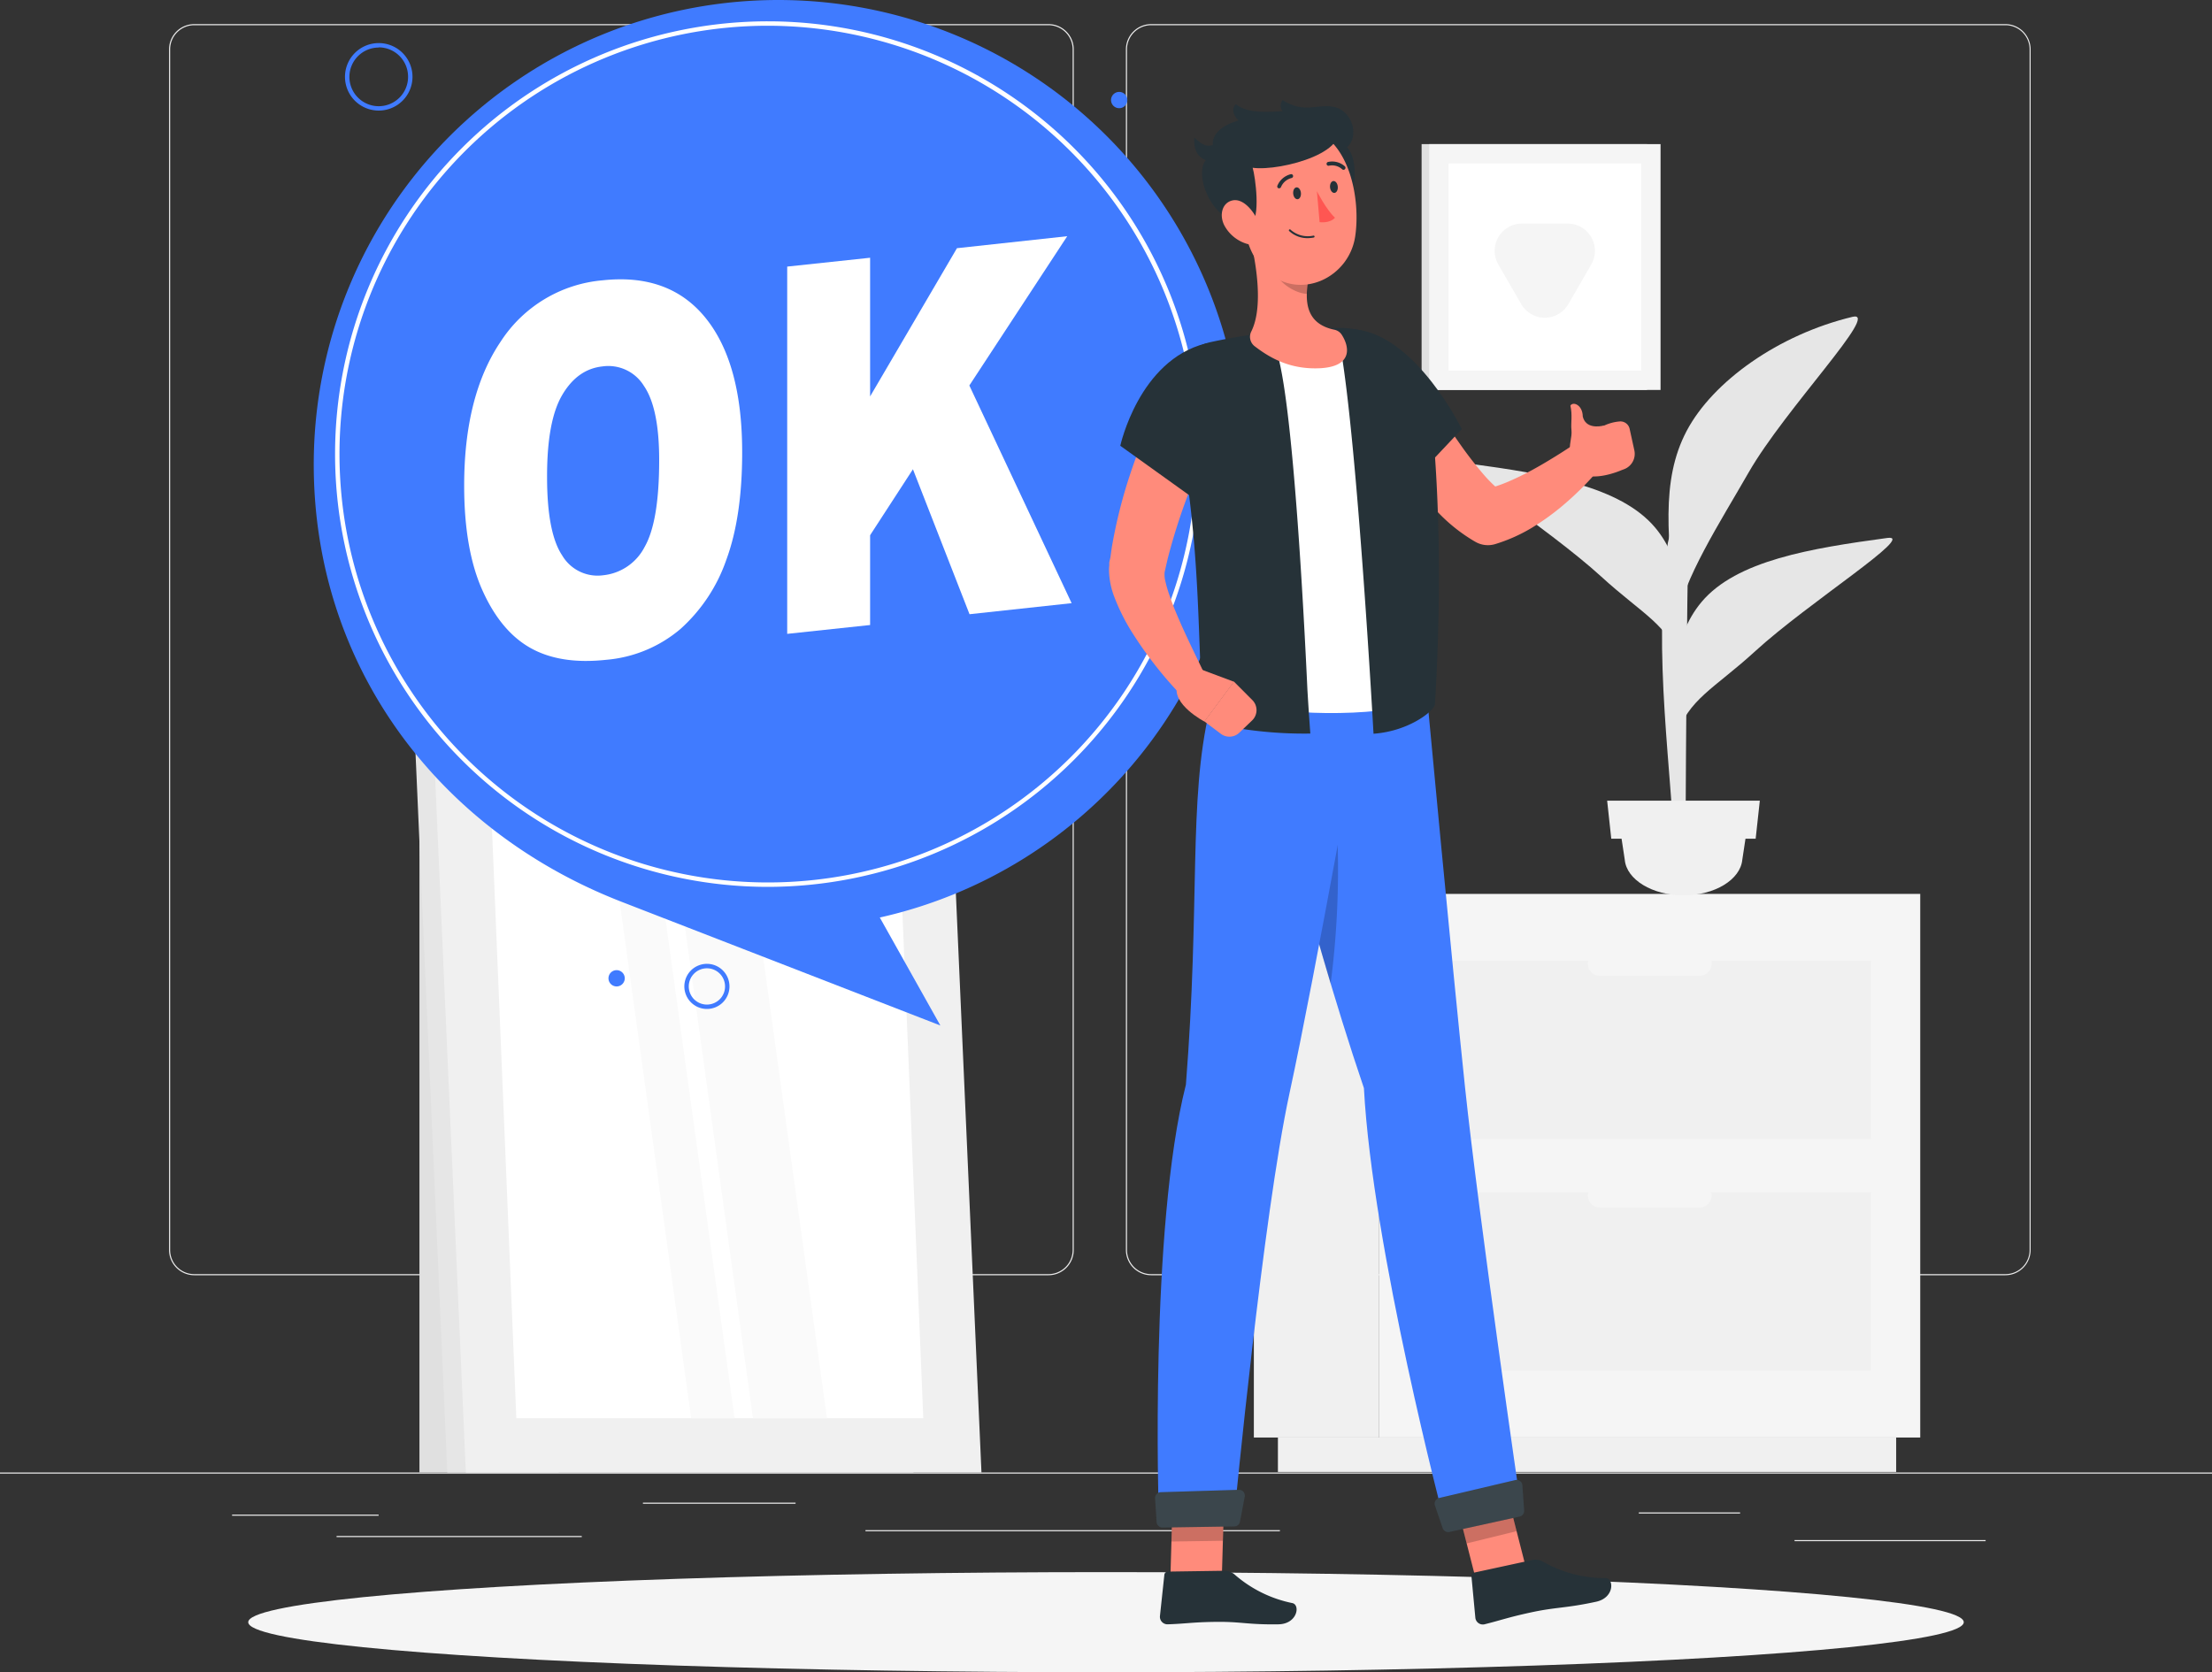 <svg xmlns="http://www.w3.org/2000/svg" viewBox="0 0 500 378.06"><rect x="0" y="0" width="500" height="378.06" fill="#333333" stroke="none"/><defs><style>.cls-1{fill:#ebebeb;}.cls-2{fill:#f0f0f0;}.cls-3{fill:#f5f5f5;}.cls-4{fill:#e0e0e0;}.cls-12,.cls-5{fill:#fff;}.cls-6{fill:#e6e6e6;}.cls-7{fill:#fafafa;}.cls-8{fill:#407bff;}.cls-9{fill:#ff8b7b;}.cls-10{fill:#263238;}.cls-11{opacity:0.2;}.cls-12{opacity:0.1;}.cls-13{fill:#ff5652;}</style></defs><g id="Layer_2" data-name="Layer 2"><g id="Background_Complete" data-name="Background Complete"><rect class="cls-1" y="332.9" width="500" height="0.25"/><rect class="cls-1" x="52.46" y="342.42" width="33.12" height="0.25"/><rect class="cls-1" x="145.33" y="339.71" width="34.5" height="0.25"/><rect class="cls-1" x="76.08" y="347.25" width="55.42" height="0.25"/><rect class="cls-1" x="405.64" y="348.17" width="43.19" height="0.25"/><rect class="cls-1" x="370.43" y="341.92" width="22.9" height="0.25"/><rect class="cls-1" x="195.63" y="345.93" width="93.68" height="0.25"/><path class="cls-1" d="M237,288.3H43.91a5.71,5.71,0,0,1-5.7-5.71V11.16a5.71,5.71,0,0,1,5.7-5.71H237a5.71,5.71,0,0,1,5.71,5.71V282.59A5.71,5.71,0,0,1,237,288.3ZM43.91,5.7a5.46,5.46,0,0,0-5.45,5.46V282.59a5.46,5.46,0,0,0,5.45,5.46H237a5.47,5.47,0,0,0,5.46-5.46V11.16A5.47,5.47,0,0,0,237,5.7Z"/><path class="cls-1" d="M453.31,288.3H260.21a5.72,5.72,0,0,1-5.71-5.71V11.16a5.72,5.72,0,0,1,5.71-5.71h193.1A5.71,5.71,0,0,1,459,11.16V282.59A5.71,5.71,0,0,1,453.31,288.3ZM260.21,5.7a5.47,5.47,0,0,0-5.46,5.46V282.59a5.47,5.47,0,0,0,5.46,5.46h193.1a5.47,5.47,0,0,0,5.46-5.46V11.16a5.47,5.47,0,0,0-5.46-5.46Z"/><rect class="cls-2" x="283.42" y="202.09" width="28.34" height="122.9"/><rect class="cls-2" x="288.86" y="324.99" width="139.75" height="7.79"/><rect class="cls-3" x="311.76" y="202.09" width="122.29" height="122.9" transform="translate(745.81 527.08) rotate(180)"/><rect class="cls-2" x="322.9" y="217.22" width="100.01" height="40.31" transform="translate(745.81 474.74) rotate(180)"/><rect class="cls-2" x="322.9" y="269.56" width="100.01" height="40.31" transform="translate(745.81 579.42) rotate(180)"/><path class="cls-3" d="M384.13,220.62H361.68a2.78,2.78,0,0,1-2.77-2.77h0a2.77,2.77,0,0,1,2.77-2.76h22.45a2.77,2.77,0,0,1,2.77,2.76h0A2.78,2.78,0,0,1,384.13,220.62Z"/><path class="cls-3" d="M384.13,273H361.68a2.77,2.77,0,0,1-2.77-2.76h0a2.77,2.77,0,0,1,2.77-2.76h22.45a2.77,2.77,0,0,1,2.77,2.76h0A2.77,2.77,0,0,1,384.13,273Z"/><rect class="cls-4" x="321.34" y="32.58" width="50.96" height="55.58"/><rect class="cls-3" x="323.06" y="32.58" width="52.29" height="55.58"/><rect class="cls-5" x="325.79" y="38.61" width="46.82" height="43.52" transform="translate(409.58 -288.83) rotate(90)"/><path class="cls-3" d="M354.53,68.72l5.16-8.94a6.15,6.15,0,0,0-5.32-9.23H344a6.16,6.16,0,0,0-5.33,9.23l5.17,8.94A6.15,6.15,0,0,0,354.53,68.72Z"/><rect class="cls-4" x="94.81" y="129.37" width="31.47" height="203.53"/><polygon class="cls-6" points="206.48 332.9 101.11 332.9 90.04 82.39 195.41 82.39 206.48 332.9"/><polygon class="cls-2" points="221.85 332.9 105.3 332.9 94.23 82.39 210.78 82.39 221.85 332.9"/><polygon class="cls-5" points="116.71 320.62 107.38 94.67 199.37 94.67 208.7 320.62 116.71 320.62"/><polygon class="cls-7" points="156.23 320.62 124.96 94.67 134.77 94.67 166.04 320.62 156.23 320.62"/><polygon class="cls-7" points="170.2 320.62 138.93 94.67 155.66 94.67 186.93 320.62 170.2 320.62"/><path class="cls-6" d="M378.7,197H381c0-4.74,0-16.77.24-44.34.41-50,1.21-53,1.21-53L377,122.74C373.49,148.28,378,174,378.7,197Z"/><path class="cls-6" d="M374.15,119.3c-7.89-9.4-24.75-12.14-42-14.48-6.77-.92,17.81,14.56,29.82,25.56,9.34,8.54,15.3,10.9,17.86,19.42C381.16,139.18,380.94,127.4,374.15,119.3Z"/><path class="cls-6" d="M384.61,136.1c7.89-9.4,24.74-12.14,42-14.48,6.78-.91-17.8,14.57-29.82,25.56-9.33,8.55-15.3,10.91-17.86,19.42C377.6,156,377.81,144.21,384.61,136.1Z"/><path class="cls-6" d="M381.23,97.46c5.92-11.24,20.8-21.82,37.5-25.83,6.56-1.58-15.19,20.75-23.45,35.15C388.86,118,380.34,131.1,379,140.54,377,121.84,375.32,108.7,381.23,97.46Z"/><path class="cls-2" d="M380.53,202.42h0c-7,0-12.87-3.54-13.27-8.06l-1.17-7.72H395l-1.17,7.72C393.4,198.88,387.58,202.42,380.53,202.42Z"/><polygon class="cls-2" points="396.85 189.61 364.21 189.61 363.28 181.01 397.79 181.01 396.85 189.61"/></g><g id="Shadow"><ellipse id="_Path_" data-name="&lt;Path&gt;" class="cls-3" cx="250" cy="366.74" rx="193.89" ry="11.32"/></g><g id="OK"><path class="cls-8" d="M280.92,105a105,105,0,0,0-210,0c0,45.53,28.12,82.75,69.49,98.84l72.15,28-13.69-24.41A105.05,105.05,0,0,0,280.92,105Z"/><path class="cls-5" d="M173.57,200.5a97.84,97.84,0,1,1,97.85-97.84A97.95,97.95,0,0,1,173.57,200.5Zm0-194.68a96.84,96.84,0,1,0,96.85,96.84A97,97,0,0,0,173.57,5.82Z"/><path class="cls-5" d="M104.92,109.77q0-20.34,8.27-32.57a30.58,30.58,0,0,1,23.05-13.83q15.13-1.63,23.33,8.61t8.19,30.3q0,14.56-3.58,24.27a37.41,37.41,0,0,1-10.34,15.62,29.75,29.75,0,0,1-16.86,7q-10.26,1.11-17-2.64t-10.9-13Q104.92,124.33,104.92,109.77Zm18.74-1.92q0,12.59,3.41,17.71a9.29,9.29,0,0,0,9.29,4.49,11.9,11.9,0,0,0,9.35-6.4Q149,117.9,149,104q0-11.73-3.45-16.76a9.44,9.44,0,0,0-9.38-4.4q-5.66.61-9.1,6.48T123.66,107.85Z"/><path class="cls-5" d="M177.94,60.27l18.74-2V89.62l19.63-33.51,24.93-2.71L219.11,87.15l23.12,49.21-23.08,2.5-12.79-32.77L196.68,121V141.3l-18.74,2Z"/><path class="cls-8" d="M85.62,25a7.63,7.63,0,1,1,7.62-7.63A7.64,7.64,0,0,1,85.62,25Zm0-14.25a6.63,6.63,0,1,0,6.62,6.62A6.63,6.63,0,0,0,85.62,10.71Z"/><path class="cls-8" d="M159.79,228.1a5.1,5.1,0,1,1,5.1-5.09A5.09,5.09,0,0,1,159.79,228.1Zm0-9.19a4.1,4.1,0,1,0,4.1,4.1A4.1,4.1,0,0,0,159.79,218.91Z"/><path class="cls-8" d="M254.82,22.62A1.84,1.84,0,1,1,253,20.78,1.84,1.84,0,0,1,254.82,22.62Z"/><path class="cls-8" d="M141.22,221.17a1.84,1.84,0,1,1-1.83-1.84A1.84,1.84,0,0,1,141.22,221.17Z"/></g><g id="Character"><polygon class="cls-9" points="328.42 336.78 334.44 360.34 345.73 357.57 339.7 334 328.42 336.78"/><path class="cls-10" d="M346,352.76l-12.74,2.76a.81.81,0,0,0-.65.88l.88,9.36a1.7,1.7,0,0,0,2.05,1.46c4-1,5.21-1.53,10.27-2.64,5.92-1.3,8-.95,15-2.47,4.2-.92,4-5.32,2.13-5.33A28.34,28.34,0,0,1,348.67,353,3.7,3.7,0,0,0,346,352.76Z"/><polygon class="cls-11" points="328.41 336.79 331.52 348.93 342.81 346.16 339.7 334.01 328.41 336.79"/><path class="cls-8" d="M308.3,246c-13.44-39.55-24.09-86.2-24.09-86.2l38.35-2.42s5.65,60.56,8.6,88.48c3.06,29,12.59,94.55,12.59,94.55l-17.3,3.51S310.22,282.21,308.3,246Z"/><path class="cls-11" d="M301.9,181.8l-9.31,11.51c2.37,8.88,5.15,18.86,8.19,29.07A200.08,200.08,0,0,0,301.9,181.8Z"/><path class="cls-10" d="M343.49,342.86l-15.86,3.48a1.33,1.33,0,0,1-1.53-.86l-1.75-5.12a1.32,1.32,0,0,1,.94-1.7l17.22-4.05a1.31,1.31,0,0,1,1.61,1.19l.4,5.69A1.3,1.3,0,0,1,343.49,342.86Z"/><path class="cls-12" d="M343.49,342.86l-15.86,3.48a1.33,1.33,0,0,1-1.53-.86l-1.75-5.12a1.32,1.32,0,0,1,.94-1.7l17.22-4.05a1.31,1.31,0,0,1,1.61,1.19l.4,5.69A1.3,1.3,0,0,1,343.49,342.86Z"/><polygon class="cls-9" points="265.16 335.96 264.45 360.27 276.08 360.11 276.79 335.8 265.16 335.96"/><path class="cls-10" d="M276.36,355.12,264,355.3a.81.81,0,0,0-.81.73l-1,9.35a1.71,1.71,0,0,0,1.72,1.84c4.11-.13,5.41-.47,10.59-.55,6.06-.1,7.37.66,14.47.55,4.3-.07,5-4.41,3.15-4.8A28.4,28.4,0,0,1,279,355.9,3.7,3.7,0,0,0,276.36,355.12Z"/><polygon class="cls-11" points="265.16 335.97 264.79 348.5 276.43 348.33 276.79 335.8 265.16 335.97"/><path class="cls-8" d="M268.06,245.22c3.28-41.61.51-64.05,5.34-84.72l34.9-2.16s-10.83,61.15-16.82,88.82S279.07,342,279.07,342l-17.15.21S259.82,277.68,268.06,245.22Z"/><path class="cls-10" d="M279,345.09l-16.22.25a1.33,1.33,0,0,1-1.34-1.23l-.35-5.36a1.32,1.32,0,0,1,1.27-1.4l17.67-.54a1.31,1.31,0,0,1,1.33,1.56L280.29,344A1.31,1.31,0,0,1,279,345.09Z"/><path class="cls-12" d="M279,345.09l-16.22.25a1.33,1.33,0,0,1-1.34-1.23l-.35-5.36a1.32,1.32,0,0,1,1.27-1.4l17.67-.54a1.31,1.31,0,0,1,1.33,1.56L280.29,344A1.31,1.31,0,0,1,279,345.09Z"/><path class="cls-9" d="M321.79,87.85l2,3.28L326,94.46c1.43,2.21,2.92,4.37,4.41,6.48s3.07,4.11,4.66,6a31.62,31.62,0,0,0,4.72,4.58l-4.89-.73a30.8,30.8,0,0,0,5.79-1.8,63.88,63.88,0,0,0,6-2.93c2-1.1,4-2.31,6-3.57s4-2.63,5.89-3.91l.16-.1a3.49,3.49,0,0,1,4.76,5,60.25,60.25,0,0,1-5.11,6,68.19,68.19,0,0,1-5.77,5.33,54.85,54.85,0,0,1-6.63,4.67A36.92,36.92,0,0,1,338,123a5.68,5.68,0,0,1-4.51-.51l-.38-.22a37.93,37.93,0,0,1-7.82-6.19q-1.63-1.64-3.13-3.32t-2.85-3.42c-1.84-2.31-3.53-4.67-5.14-7.07-.8-1.21-1.59-2.42-2.34-3.66s-1.47-2.44-2.23-3.82a7,7,0,0,1,12-7.07Z"/><path class="cls-10" d="M306.63,74.51C320.18,76.05,330.43,97,330.43,97l-14,14.87s-6.22-7.42-12.91-16.8C296.25,84.88,295.91,73.29,306.63,74.51Z"/><path class="cls-5" d="M305.56,77.67c-5.21-1.85-21.53.92-21.53.92,4.57,5.85,7.61,54.31,8,82.18,4.95.68,16.71.59,21.12-.43C312.6,149.4,309,97.12,305.56,77.67Z"/><path class="cls-10" d="M323.36,92.35A20.73,20.73,0,0,0,302.7,74.13a143.9,143.9,0,0,0-29,3.2,11.37,11.37,0,0,0-8.65,13.76c7.18,30.13,5.29,58.71,7.21,72a93.12,93.12,0,0,0,23.93,2.75s-.29-3.7-.65-9.69c-.13-2.33-3.14-72.48-7.83-78.51,0,0,10.06-1,15.27.82,3.87,21.84,7.49,87.41,7.49,87.42,8.23-.59,14-5.39,13.89-6.76C326,132.31,325.2,108,323.36,92.35Z"/><path class="cls-9" d="M282.35,53c1.53,5.88,3.32,16.24.51,21.9a2.68,2.68,0,0,0,.7,3.34c3.61,2.79,8.25,5.38,15,5,7.09-.44,6.56-4.68,4.76-7.51a2.59,2.59,0,0,0-1.67-1.18c-6.7-1.38-6.78-6.71-5.82-11.83Z"/><path class="cls-11" d="M287.84,56.94l8,5.74a21.33,21.33,0,0,0-.42,3.76c-2.89-.13-7-2.89-7.5-5.86A10.16,10.16,0,0,1,287.84,56.94Z"/><path class="cls-10" d="M304.47,45.46c1.81-1.2,2.77-9.46,0-12.15,2.86-2.52,1.21-8.13-2.71-9.08s-6.8,1.63-11.85-1.61c-.87,1.18-.37,2.69,1.14,3.57C293.23,27.46,304.47,45.46,304.47,45.46Z"/><path class="cls-9" d="M279.89,43c1.36,9,1.69,14.39,6.69,18.61,7.53,6.35,18.38,1.1,19.75-8.18,1.24-8.35-1.19-21.72-10.4-24.47A12.58,12.58,0,0,0,279.89,43Z"/><path class="cls-10" d="M282.65,50.62c2.41-1.12,1.09-10.79.5-12.69,6.33.88,24.13-3.87,18.27-10.79-4.28-5-16.77.72-22.09-3.59-1.58,1.69.62,3.69.62,3.69s-8.45,2-5,8C268.09,34.93,272.79,51.62,282.65,50.62Z"/><path class="cls-10" d="M276.54,31.42c-3.33,2.61-4.64,1.44-6.57-.32-.46,5.13,3.62,5.79,5.51,5.26C276.72,34.76,276.54,31.42,276.54,31.42Z"/><path class="cls-9" d="M276.93,51.28a8.58,8.58,0,0,0,5,3.87c2.65.69,3.65-2,2.64-4.65-.91-2.43-3.39-5.71-5.92-5.2S275.49,48.9,276.93,51.28Z"/><path class="cls-10" d="M292.31,43.78c.07.74.51,1.3,1,1.26s.82-.69.75-1.43-.51-1.3-1-1.25S292.25,43,292.31,43.78Z"/><path class="cls-10" d="M300.64,42.35c.07.74.51,1.3,1,1.26s.82-.69.75-1.43-.51-1.3-1-1.25S300.58,41.61,300.64,42.35Z"/><path class="cls-13" d="M297.67,43.22s2.06,4.11,4.09,6c-1.2,1.35-3.48,1-3.48,1Z"/><path class="cls-10" d="M296,53.82a6,6,0,0,1-4.57-1.57.22.22,0,1,1,.31-.3,5.87,5.87,0,0,0,5.14,1.32.22.22,0,0,1,.26.17.23.23,0,0,1-.18.26A6.63,6.63,0,0,1,296,53.82Z"/><path class="cls-10" d="M289.19,42.56a.41.41,0,0,1-.22,0,.45.45,0,0,1-.23-.58,4.4,4.4,0,0,1,3.05-2.6.43.43,0,0,1,.5.36.45.45,0,0,1-.36.51h0a3.48,3.48,0,0,0-2.39,2.08A.43.43,0,0,1,289.19,42.56Z"/><path class="cls-10" d="M303.81,38.38a.46.46,0,0,1-.4-.09,3.41,3.41,0,0,0-3-.83.44.44,0,0,1-.54-.3.45.45,0,0,1,.3-.54,4.31,4.31,0,0,1,3.84,1,.45.45,0,0,1,0,.62A.52.52,0,0,1,303.81,38.38Z"/><path class="cls-9" d="M274.83,96.7l-1.58,3.54-1.57,3.67c-1,2.46-2,4.93-2.95,7.42a136.9,136.9,0,0,0-4.79,15l-.43,1.87-.21.94-.05.24c0,.08,0,0,0,0a.09.09,0,0,0,0,0,6.15,6.15,0,0,0,.2,2.15,27.7,27.7,0,0,0,1,3.34c.4,1.17.86,2.37,1.36,3.57,2,4.82,4.48,9.77,6.82,14.66l.05.09a3.5,3.5,0,0,1-5.66,4,85.22,85.22,0,0,1-5.7-6.54,87.12,87.12,0,0,1-5.08-7.14A45.42,45.42,0,0,1,251.9,135a17.79,17.79,0,0,1-1.22-6c0-.35,0-.72.06-1.08l0-.5,0-.28L251,126l.31-2.23a112.06,112.06,0,0,1,4.33-17.1c.93-2.76,1.94-5.47,3-8.15.55-1.35,1.12-2.68,1.73-4s1.2-2.59,1.93-4a7,7,0,0,1,12.61,6Z"/><path class="cls-10" d="M272.54,77.65c-15.11,3.81-19.31,23.13-19.31,23.13L272,114.24s4.65-4.87,6.05-16.3C278.72,92.48,275.6,77.5,272.54,77.65Z"/><path class="cls-9" d="M270.21,150.87l8.73,3.26-6.68,9s-7.55-3.91-6.13-8.26Z"/><path class="cls-9" d="M283,162.9l-2.87,2.75a3.23,3.23,0,0,1-4.17.25l-3.73-2.81,6.68-9,4.15,4.16A3.22,3.22,0,0,1,283,162.9Z"/><path class="cls-9" d="M369.43,101.82l-1.07-4.88a2.13,2.13,0,0,0-2.26-1.66h0a10.22,10.22,0,0,0-4.39,1.41l-6,3.55.53,5.66c2.49,3.84,10.27.4,10.27.4l.64-.24A3.71,3.71,0,0,0,369.43,101.82Z"/><path class="cls-9" d="M354.94,102.42c-.37-1.91.46-3.45.27-5.25-.16-1.57.26-3.33-.24-5.47.6-1,2.77-.17,2.8,2.48.67,2.71,3.66,2.32,4.85,2C362.62,96.2,358.58,103.23,354.94,102.42Z"/></g></g></svg>